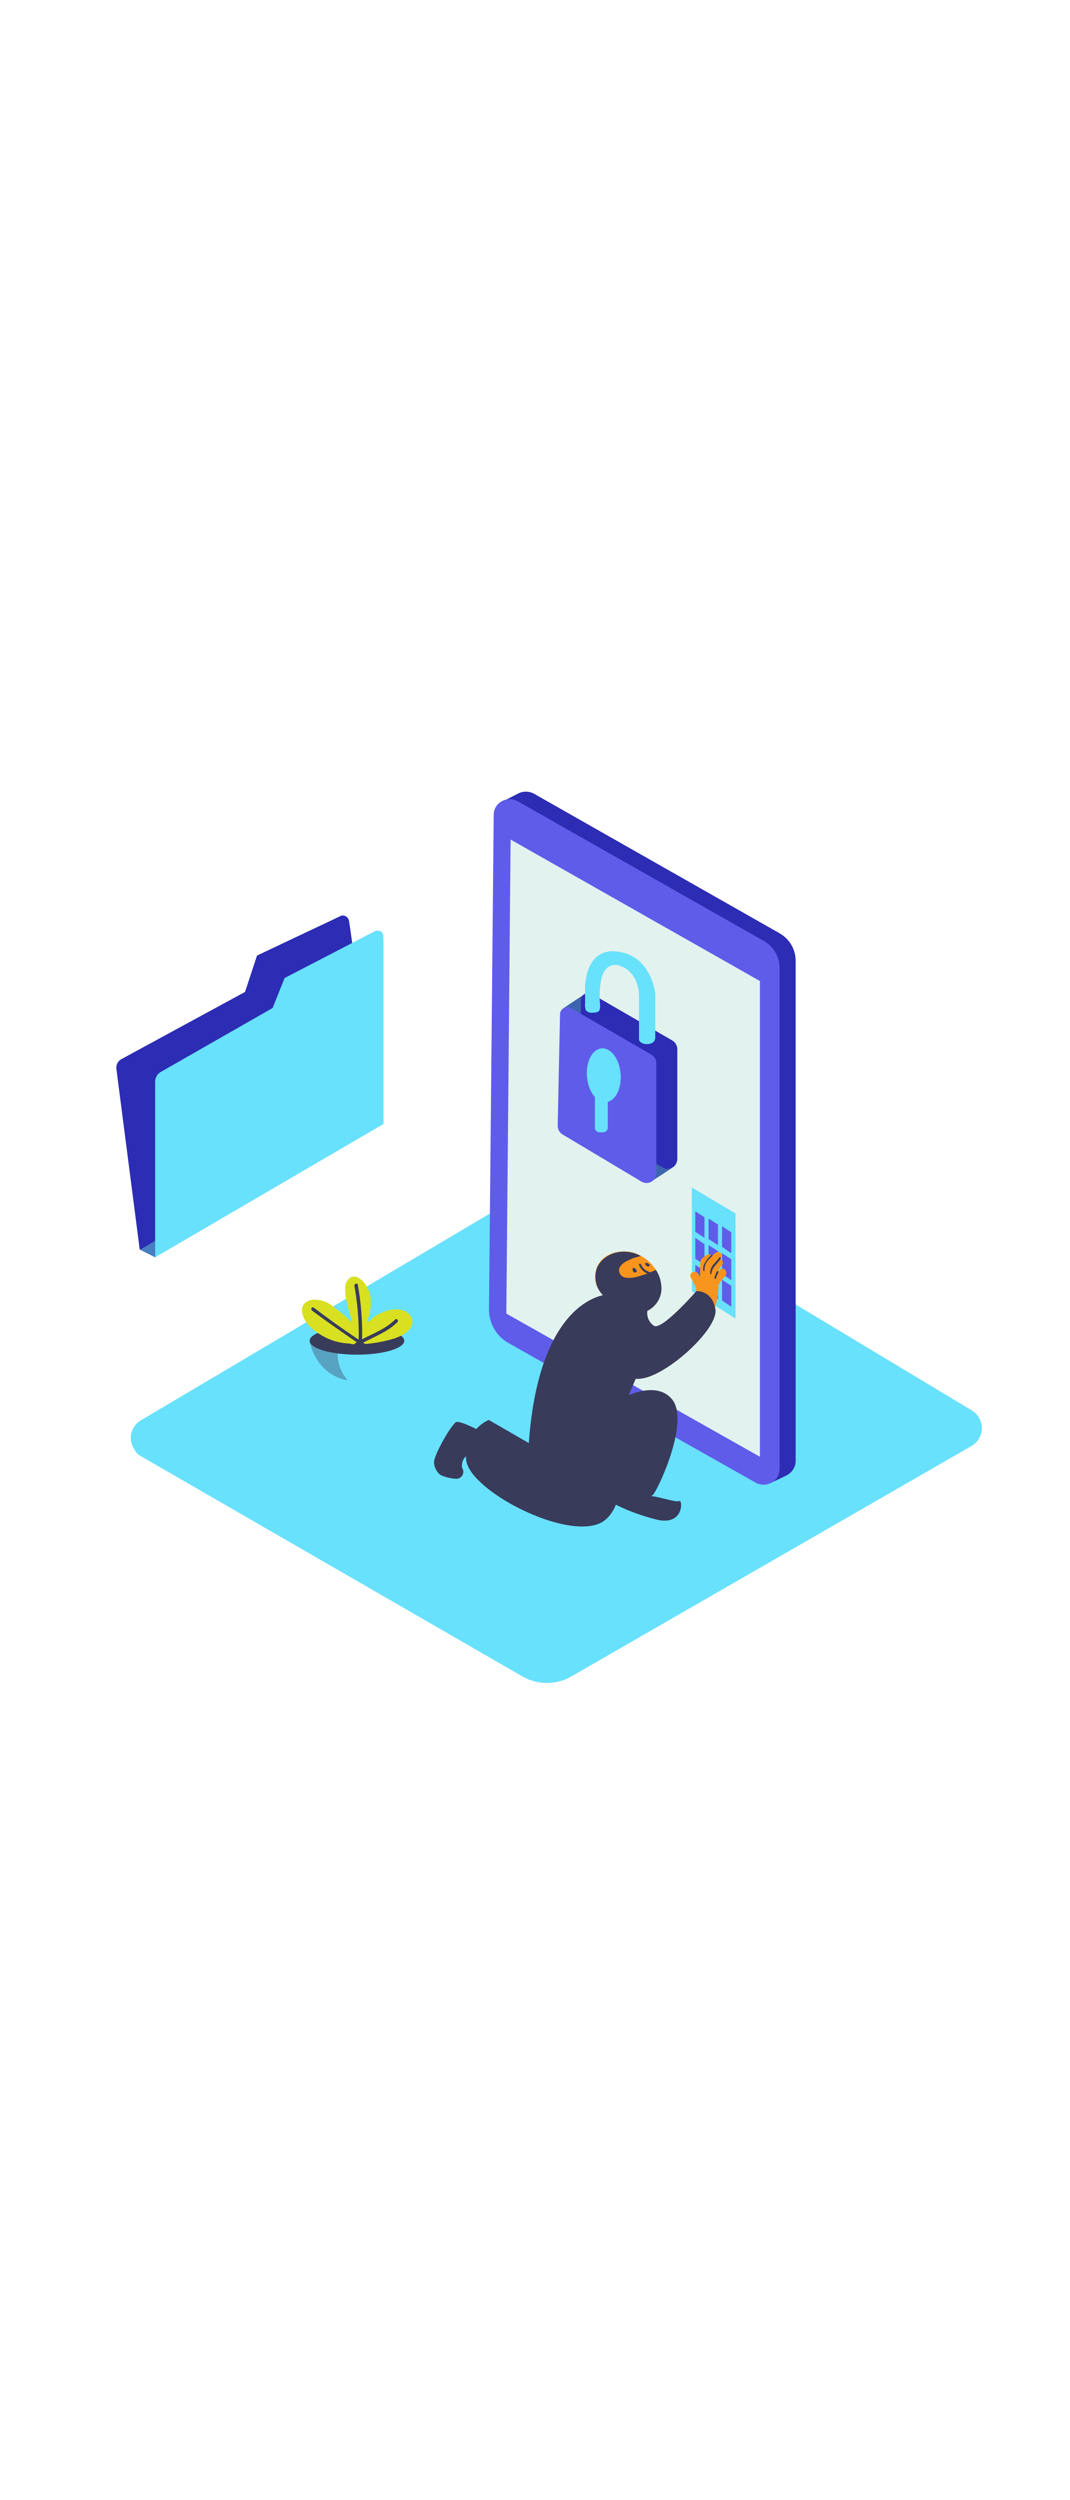 <svg version="1.1" id="Layer_1" xmlns="http://www.w3.org/2000/svg" xmlns:xlink="http://www.w3.org/1999/xlink" x="0px" y="0px" viewBox="0 0 500 500" style="width: 214px;" xml:space="preserve" data-imageid="cybersecurity-95" imageName="Cybersecurity" class="illustrations_image">
<style type="text/css">
	.st0_cybersecurity-95{fill:#68E1FD;}
	.st1_cybersecurity-95{opacity:0.62;fill:url(#SVGID_1_);enable-background:new    ;}
	.st2_cybersecurity-95{opacity:0.62;fill:url(#SVGID_00000027588938040584856290000006631031239802901639_);enable-background:new    ;}
	.st3_cybersecurity-95{fill:#2C2CB5;}
	.st4_cybersecurity-95{fill:#5F5CEA;}
	.st5_cybersecurity-95{fill:#E2F2EE;}
	.st6_cybersecurity-95{fill:#467EC1;}
	.st7_cybersecurity-95{fill:#F8951D;}
	.st8_cybersecurity-95{fill:#393B5B;}
	.st9_cybersecurity-95{fill:#3D65AF;}
	.st10_cybersecurity-95{opacity:0.37;fill:#393B5B;enable-background:new    ;}
	.st11_cybersecurity-95{fill:#D9E021;}
</style>
<g id="Base_cybersecurity-95">
	<path class="st0_cybersecurity-95 targetColor" d="M65.6,346.2l178.6,103.1c7,4,15.7,4,22.7,0l187.2-107.8c4.5-2.7,6.1-8.5,3.4-13.1c-0.8-1.4-1.9-2.5-3.3-3.4&#10;&#9;&#9;L270.2,214.3c-3-1.9-6.8-1.9-9.8,0L65.8,329.6c-4.5,2.6-6,8.4-3.4,12.9c0,0.1,0.1,0.1,0.1,0.2C63.2,344.2,64.2,345.4,65.6,346.2z" style="fill: rgb(104, 225, 253);"/>
</g>
<g id="Shadow_cybersecurity-95">
	
		<linearGradient id="SVGID_1_-cybersecurity-95" gradientUnits="userSpaceOnUse" x1="211.987" y1="1836.707" x2="360.237" y2="1691.467" gradientTransform="matrix(1 0 0 1 0 -1443.47)">
		<stop offset="0" style="stop-color:#000000;stop-opacity:0"/>
		<stop offset="1" style="stop-color:#000000"/>
	</linearGradient>
	<path class="st1_cybersecurity-95" d="M216.2,343.7l-81.3,42.2c0,0,49.5,32.1,81.8,47.2l100-59.5"/>
	
		<linearGradient id="SVGID_00000137105316838804979450000001523921904447533976_-cybersecurity-95" gradientUnits="userSpaceOnUse" x1="119" y1="-611.15" x2="243.48" y2="-520.66" gradientTransform="matrix(1 0 0 -1 0 -276)">
		<stop offset="0" style="stop-color:#000000;stop-opacity:0"/>
		<stop offset="1" style="stop-color:#000000"/>
	</linearGradient>
	<path style="opacity:0.62;fill:url(#SVGID_00000137105316838804979450000001523921904447533976_);enable-background:new    ;" d="&#10;&#9;&#9;M153.6,299l-58.7,38.1c0,0-12.5-1.9,19.9,13.2l64-41.7"/>
</g>
<g id="Tablet_cybersecurity-95">
	<path class="st3_cybersecurity-95" d="M364.3,102L249.4,36.7c-2.3-1.2-5-1.2-7.3,0l0,0l-7.8,4l3.9,1.3c0,0.5-0.2,0.8-0.2,1.2L235.8,274&#10;&#9;&#9;c-0.1,6.6,3.4,12.7,9.2,15.9l115.4,65.2c0.2,0.2,0.5,0.3,0.8,0.3l-1.4,3.6l7.2-3.4c0.5-0.2,1-0.5,1.4-0.8l0,0&#10;&#9;&#9;c2.1-1.4,3.4-3.7,3.4-6.2V114.8C371.8,109.5,368.9,104.6,364.3,102z"/>
	<path class="st4_cybersecurity-95" d="M237.7,293.5l115.4,65.2c3.6,2,8.2,0.8,10.3-2.8c0.6-1.2,0.9-2.4,0.9-3.7V118.3c0-5.3-2.8-10.2-7.5-12.8&#10;&#9;&#9;L241.9,40.3c-3.6-2-8.2-0.8-10.3,2.8c-0.6,1.1-0.9,2.3-0.9,3.6l-2.2,230.8C228.4,284.1,231.9,290.3,237.7,293.5z"/>
	<polygon class="st5_cybersecurity-95" points="236.6,279.7 355.1,346.6 355.1,124.3 238.6,58.2 &#9;"/>
</g>
<g id="Folder_cybersecurity-95">
	<polygon class="st6_cybersecurity-95" points="65.5,249.9 72.5,253.4 76.7,249.5 82.6,242.8 71.1,240.4 &#9;"/>
	<path class="st3_cybersecurity-95" d="M159.2,93.9l-39.1,18.5l-5.6,17l-57.6,31.3c-1.8,0.9-2.8,2.8-2.5,4.8l10.9,84.4L172,187.6l-6.4-71.9&#10;&#9;&#9;c-0.1-3-1.6-13.7-2.5-19.5c-0.3-1.6-1.7-2.7-3.3-2.5C159.6,93.7,159.4,93.8,159.2,93.9z"/>
	<path class="st0_cybersecurity-95 targetColor" d="M175.4,100.9l-42.4,22l-5.6,14l-52.3,29.9c-1.6,0.9-2.6,2.7-2.6,4.5v82.1l106.7-62.3v-85.2l-0.1-2.8&#10;&#9;&#9;c-0.1-1.4-1.2-2.4-2.6-2.3c0,0,0,0-0.1,0C176,100.7,175.7,100.8,175.4,100.9z" style="fill: rgb(104, 225, 253);"/>
</g>
<g id="Character_cybersecurity-95">
	<polygon class="st0_cybersecurity-95 targetColor" points="323.3,220.8 323.3,269.2 343.7,282 343.7,232.9 &#9;" style="fill: rgb(104, 225, 253);"/>
	<polygon class="st4_cybersecurity-95" points="324.9,231.9 324.9,241.5 329.2,244.3 329.2,234.7 &#9;"/>
	<polygon class="st4_cybersecurity-95" points="331.1,235.3 331.1,244.9 335.5,247.7 335.5,238.1 &#9;"/>
	<polygon class="st4_cybersecurity-95" points="337.4,238.9 337.4,248.5 341.7,251.5 341.7,241.7 &#9;"/>
	<polygon class="st4_cybersecurity-95" points="324.9,244.3 324.9,254.1 329.2,256.9 329.2,247.3 &#9;"/>
	<polygon class="st4_cybersecurity-95" points="331.1,247.7 331.1,257.5 335.5,260.4 335.5,250.5 &#9;"/>
	<polygon class="st4_cybersecurity-95" points="337.4,251.5 337.4,261.1 341.7,264.1 341.7,254.3 &#9;"/>
	<polygon class="st4_cybersecurity-95" points="324.9,256.9 324.9,266.6 329.2,269.5 329.2,259.7 &#9;"/>
	<polygon class="st4_cybersecurity-95" points="331.1,260.4 331.1,270 335.5,273 335.5,263.2 &#9;"/>
	<polygon class="st4_cybersecurity-95" points="337.4,263.9 337.4,273.6 341.7,276.5 341.7,266.7 &#9;"/>
	<path class="st7_cybersecurity-95" d="M300.6,253.4c5,3.1,8.2,8.4,8.4,14.3v0.6c-0.1,4.4-2.7,8.3-6.7,10.1c-2.4,0.8-5,0.9-7.5,0.1&#10;&#9;&#9;c-5.8-1.5-12.9-5.5-15.6-11c-1.4-2.9-1.5-6.3-0.3-9.3c1.7-4.7,6.7-7.2,11.5-7.5C294.1,250.4,297.6,251.3,300.6,253.4z"/>
	<path class="st8_cybersecurity-95" d="M306.5,259.3l-2.6,1.1c-2-0.5-3.6-1.9-4.4-3.7c-0.3-0.6-1.2-0.3-0.9,0.3c0.7,1.8,2.1,3.2,3.9,4l-0.9,0.3&#10;&#9;&#9;c-2.8,0.9-6.2,2.2-9.2,1.6c-1.9-0.2-3.3-1.9-3.1-3.9c0,0,0,0,0,0c0-0.3,0.1-0.6,0.3-0.9c1.1-2.3,4.2-3.4,6.5-4.4l3.3-0.9&#10;&#9;&#9;c-2.7-1.5-5.8-2.2-8.9-2c-4.8,0.3-9.6,3-11.5,7.5c-1.1,3-1,6.4,0.3,9.3c2.6,5.6,9.8,9.3,15.6,11c2.4,0.8,5.1,0.8,7.5-0.1&#10;&#9;&#9;c3.9-1.9,6.5-5.8,6.7-10.1v-0.6C309,264.7,308.2,261.8,306.5,259.3z"/>
	<path class="st8_cybersecurity-95" d="M284.6,270.8c-0.5-0.3-32.5,0.5-37.5,69.4l-18.7-10.8c-7.1,3.2-11.4,10.6-10.6,18.4&#10;&#9;&#9;c0.9,13.7,43.1,36.4,61.2,30.4s10.1-49.4,10.1-49.4l10.6-24.8"/>
	<path class="st8_cybersecurity-95" d="M283,361.6c0,0,19.3,6.5,22.3,2.6s17-34.6,8.7-44.5s-25.9,0-31.6,4.7"/>
	<path class="st8_cybersecurity-95" d="M302.9,365.1c2.3-0.9,12.8,3.1,14.5,2.2s2.2,11.7-10.4,8.7c-7.8-1.9-15.3-4.8-22.4-8.6c0,0,3.3-9.3,8.3-10"/>
	<path class="st7_cybersecurity-95" d="M336.3,259.3l-0.6,0.8v-0.6c0.4-0.8,1-1.5,1.6-2.2c0.7-0.8,0.6-2.1-0.2-2.8c-0.2-0.2-0.3-0.2-0.5-0.3l0.2-0.2&#10;&#9;&#9;c0.7-0.7,0.7-1.9,0-2.6s-1.9-0.7-2.6,0l-1.4,1.2c-0.8-0.7-2-0.8-2.8-0.2c-0.9,0.8-2.2,1.4-2.6,2.6c-0.3,1.4-0.3,2.9-0.2,4.4v3.3&#10;&#9;&#9;c-0.3-0.6-0.6-1.2-1.1-1.7c-1.2-2-4.5-0.2-3.3,1.9c1,1.6,1.8,3.3,2.5,5l0.1,0.5c-0.2,1.2-0.4,2.3-0.8,3.4c-0.2,1.2-0.4,2.4-0.8,3.6&#10;&#9;&#9;c-0.7,0.5-0.9,1.5-0.4,2.2c0,0.1,0.1,0.1,0.1,0.2c0.5,0.9,1.5,1.3,2.4,0.8c0,0,0,0,0,0c0.2,0,0.2-0.2,0.3-0.2&#10;&#9;&#9;c0.7,0.6,1.8,0.5,2.5-0.1c0.4,0.2,0.8,0.2,1.2,0c0.5,0.8,1.6,1.1,2.5,0.6c1.7-0.9,2.2-3.6,2.5-5.3c0.6-2.3,0.9-4.8,0.8-7.2v-0.1&#10;&#9;&#9;c0.9-1.5,1.9-2.8,3.1-4C340.6,260.2,338,257.4,336.3,259.3z"/>
	<path class="st8_cybersecurity-95" d="M328.6,259.7l0.6,0.2c0-0.8,0-1.6,0.2-2.3c0.3-1.9,2-3.4,3.4-4.8c0.1-0.1,0.2-0.3,0-0.4c0,0,0,0,0,0&#10;&#9;&#9;c-0.1-0.1-0.3-0.2-0.4-0.1c0,0,0,0-0.1,0.1c-1.4,1.3-2.6,2.8-3.4,4.5C328.6,257.7,328.5,258.8,328.6,259.7L328.6,259.7z"/>
	<path class="st8_cybersecurity-95" d="M336.1,253.5c-0.9,1.6-2.5,2.6-3.4,4.2c-0.6,1-0.9,2.1-0.9,3.3c0.1,0.1,0.5,0.3,0.6,0.5c0.1-1.5,0.6-2.9,1.6-4&#10;&#9;&#9;c0.9-1.1,2-2.3,2.8-3.4C336.9,253.5,336.4,253.2,336.1,253.5z"/>
	<path class="st8_cybersecurity-95" d="M335,260c-0.5,0.9-0.8,1.9-1.2,3l0.3,0.3c0.1,0.1,0.2,0.3,0.2,0.5c0.5-1.2,0.9-2.3,1.4-3.4&#10;&#9;&#9;C336,260,335.3,259.7,335,260z"/>
	<path class="st8_cybersecurity-95" d="M302.5,278.4c-0.4,2.7,0.8,5.5,3.1,7c3.7,2.3,19.8-16.2,19.8-16.2s7.3-0.6,8.9,8.4s-22.3,31-34.7,32.5&#10;&#9;&#9;s-21.3-11.8-21.3-11.8s1.7-25.9,9.2-27.6"/>
	<path class="st8_cybersecurity-95" d="M206.7,355.5c2.1,0.8,4.3,1.3,6.5,1.4c1.8,0,3.2-1.3,3.3-3.1c0-0.1,0-0.1,0-0.2c0-0.6-0.1-1.1-0.5-1.6l0,0&#10;&#9;&#9;c-0.5-2,0.2-4.2,1.7-5.6c1.1-0.8,3.7,0.3,5.6,1.2c1.1,0.5,2.4,0.4,3.4-0.3l5-3.7c1.4-1.1,1.7-3.1,0.6-4.5c0,0,0,0,0,0&#10;&#9;&#9;c-0.3-0.3-0.7-0.7-1.1-0.9c-5.9-3.3-16.2-8.7-18.1-7.8c-2.5,1.6-10.3,15.3-10.3,18.8c0.1,2.1,1,4,2.5,5.5&#10;&#9;&#9;C205.8,355.1,206.2,355.3,206.7,355.5z"/>
	<path class="st8_cybersecurity-95" d="M303.2,256.5c-0.3-0.3-0.8-0.5-1.2-0.5c-0.2,0-0.3,0-0.5,0.1v0.6c0.2,0.4,0.5,0.7,0.9,0.9&#10;&#9;&#9;c0.3,0.3,0.8,0.1,1.1-0.2S303.6,256.8,303.2,256.5z"/>
	<path class="st8_cybersecurity-95" d="M297.3,259.1c-0.3-0.3-0.7-0.6-1.1-0.8c-0.3,0-0.6,0.2-0.6,0.5v0.3l0,0c0,0.5,0.2,0.9,0.5,1.2&#10;&#9;&#9;c0.4,0.3,0.9,0.3,1.2,0C297.6,260,297.6,259.5,297.3,259.1z"/>
</g>
<g id="Key_cybersecurity-95">
	<path class="st9_cybersecurity-95" d="M304,218.2c0,0,10.4-6.7,10.4-6.9s-6.9-5.4-6.9-5.4l-4,7.6"/>
	<polyline class="st9_cybersecurity-95" points="263.7,136.7 272.9,130.6 275.2,142.9 265.9,141.1 &#9;"/>
	<path class="st3_cybersecurity-95" d="M276.5,130.3c-1.6-0.9-3.6-0.3-4.5,1.2c-0.3,0.5-0.5,1-0.5,1.6l-1.1,52.3c0,1.6,0.9,3.2,2.3,4l36.8,22&#10;&#9;&#9;c2.1,1.3,5,0.7,6.3-1.5c0.5-0.8,0.7-1.7,0.7-2.6v-51.2c0-1.7-1-3.3-2.5-4.1L276.5,130.3z"/>
	<path class="st4_cybersecurity-95" d="M266.7,136.9c-1.6-0.9-3.6-0.3-4.5,1.2c-0.3,0.5-0.5,1-0.5,1.6l-1.1,52.3c0,1.6,0.9,3.2,2.3,4l36.8,22&#10;&#9;&#9;c2.1,1.3,5,0.7,6.3-1.5c0.5-0.8,0.7-1.7,0.7-2.6v-51.2c0-1.7-1-3.3-2.5-4.1L266.7,136.9z"/>
	
		<ellipse transform="matrix(0.997 -7.950302e-02 7.950302e-02 0.997 -12.49 22.957)" class="st0_cybersecurity-95 targetColor" cx="282.1" cy="168.3" rx="7.9" ry="12.6" style="fill: rgb(104, 225, 253);"/>
	<path class="st0_cybersecurity-95 targetColor" d="M280.2,170.2h1.6c1.2,0,2.2,0.9,2.2,2.1c0,0,0,0.1,0,0.1v20.4c0,1.2-0.9,2.1-2.1,2.2c0,0-0.1,0-0.1,0h-1.6&#10;&#9;&#9;c-1.2,0-2.2-0.9-2.2-2.1c0,0,0-0.1,0-0.1v-20.4C278,171.2,278.9,170.2,280.2,170.2C280.1,170.2,280.2,170.2,280.2,170.2z" style="fill: rgb(104, 225, 253);"/>
	<ellipse class="st0_cybersecurity-95 targetColor" cx="302.3" cy="151.5" rx="3.7" ry="2.3" style="fill: rgb(104, 225, 253);"/>
	<path class="st0_cybersecurity-95 targetColor" d="M291,111c-17.8-4.4-17.6,16.3-17.6,16.3v7.3c-0.1,1.1,0,2.2,0.3,3.3c0.8,0.9,2,1.4,3.3,1.2&#10;&#9;&#9;c1.1,0,2.6-0.2,3.1-1.1c0.3-0.9,0.4-1.9,0.3-2.8c-0.2-1.7-0.2-3.4-0.2-5.1c0.2-3.7,0.5-8.3,2.8-11.2c1.6-2,4.3-2.7,6.7-1.7&#10;&#9;&#9;c9.2,3.1,8.9,14,8.9,14v20.2h7.6v-20.8C306.3,130.6,304.8,114.3,291,111z" style="fill: rgb(104, 225, 253);"/>
</g>
<g id="Plant_cybersecurity-95">
	<path class="st0_cybersecurity-95 targetColor" d="M144.7,292.4c0,0,2.8,17,20.1,18.5c23,2,24.1-18.5,24.1-18.5" style="fill: rgb(104, 225, 253);"/>
	<path class="st10_cybersecurity-95" d="M158.7,292.7h-14c0,0,2.5,15.4,17.8,18.2C158.1,306,156.6,299,158.7,292.7z"/>
	<ellipse class="st8_cybersecurity-95" cx="166.8" cy="292.4" rx="22.1" ry="6.5"/>
	<path class="st11_cybersecurity-95" d="M188,278.1c-4.1-1.2-8.9,0.5-12.3,2.6c-1.1,0.7-2.2,1.6-3.1,2.5c-0.4,0.2-0.8,0.4-1.2,0.6&#10;&#9;&#9;c1.9-5.3,3-10.8,0.3-16.2c-1.4-2.8-5.4-7.2-8.7-4.2c-1.3,1.4-1.9,3.2-1.7,5c0,2.3,0.3,4.5,0.9,6.7c0.6,2.5,1.4,5,2,7.5&#10;&#9;&#9;c0.2,0.5,0.2,0.9,0.3,1.4c-2-2-4.1-4-6.4-5.8l-1.4-0.9c-2.2-2.2-5.1-3.7-8.2-4c-1.9-0.4-3.9,0-5.6,1.1c-1.6,1.3-2.2,3.4-1.6,5.3&#10;&#9;&#9;c0.9,4.4,5,7.8,8.7,10c4.1,2.5,8.8,3.9,13.6,4c0.3,0.2,0.6,0.3,0.9,0.3c5,0.2,10-0.3,14.9-1.4c4.1-0.9,9.2-2.2,12-5.6&#10;&#9;&#9;S192.1,279.2,188,278.1z"/>
	<path class="st8_cybersecurity-95" d="M184.6,282.5c-4.4,4.4-10.1,6.4-15.4,9.2c0.2-8.6-0.5-17.1-2-25.5c-0.1-0.9-1.7-0.6-1.6,0.5&#10;&#9;&#9;c1.5,8.3,2.2,16.8,2,25.2c-7.2-4.8-14.2-9.8-21-15c-0.8-0.6-1.6,0.8-0.8,1.4c6.9,5.1,13.9,10,20.9,14.8l-0.9,0.6&#10;&#9;&#9;c-0.8,0.6,0,1.9,0.8,1.4l0.9-0.6v0.5c0,0.4,0.4,0.8,0.8,0.8c0.4,0,0.8-0.3,0.8-0.8v-0.1l0.6,0.3c0.8,0.6,1.6-0.8,0.8-1.4l-0.8-0.5&#10;&#9;&#9;c5.6-3,11.5-5.1,16-9.6C186.5,282.9,185.4,281.8,184.6,282.5z"/>
</g>
</svg>